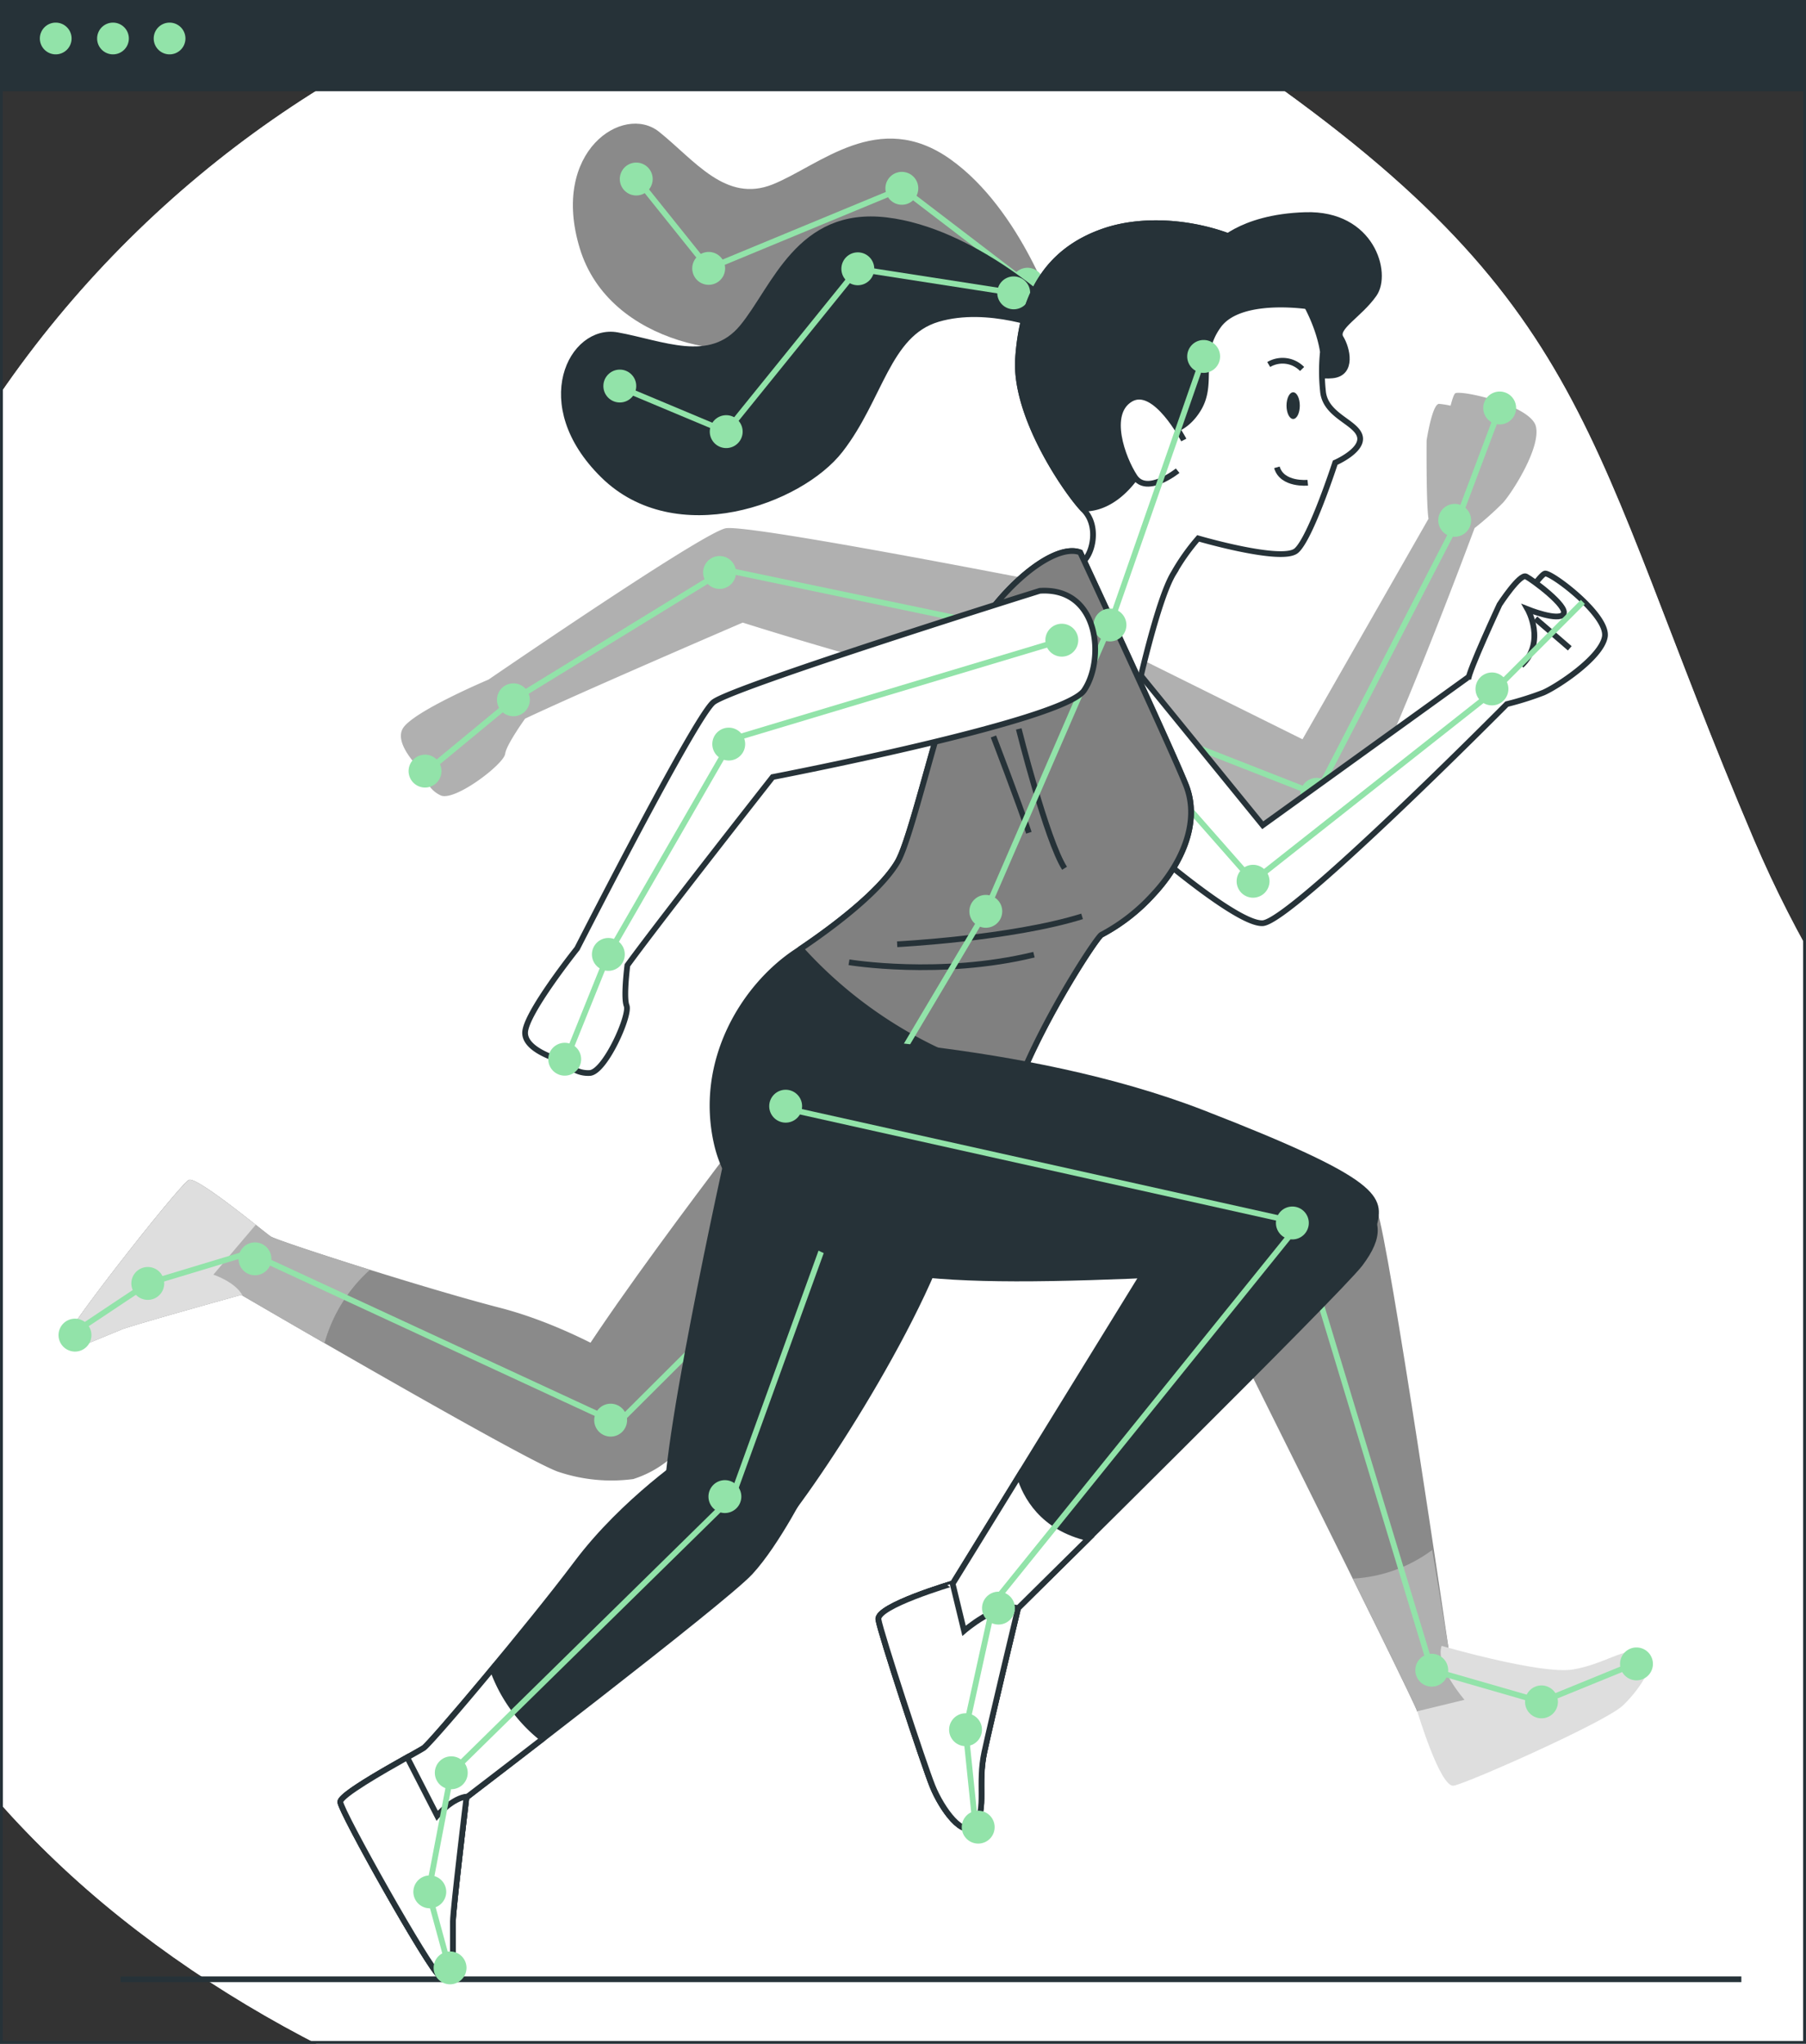 <svg xmlns="http://www.w3.org/2000/svg" viewBox="0 0 315.36 356.83"><rect x="0" y="0" width="315.36" height="356.83" fill="#333333" stroke="none"/><defs><style>.cls-1,.cls-10,.cls-2{fill:#fff;}.cls-2{opacity:0.7;}.cls-3{fill:#8a8a8a;}.cls-4{fill:#b0b0b0;}.cls-5,.cls-8{fill:none;}.cls-5{stroke:#92e3a9;}.cls-10,.cls-12,.cls-5,.cls-8,.cls-9{stroke-miterlimit:10;}.cls-14,.cls-6{fill:#92e3a9;}.cls-7{fill:#dedede;}.cls-10,.cls-12,.cls-13,.cls-14,.cls-8,.cls-9{stroke:#263238;}.cls-11,.cls-13,.cls-9{fill:#263238;}.cls-12{fill:gray;}.cls-13,.cls-14{stroke-linecap:round;stroke-linejoin:round;}</style></defs><g id="Background_Simple" data-name="Background Simple"><path class="cls-1" d="M-45.86,206.21s2.49,77.15,66.9,128.58,153.65,55.11,225.91,60,127.75-36,136.11-97.84-46.85-80-76.8-150.36S279,53.06,215.59,9.78,53.06-6.93,1.08,67.23-45.86,206.21-45.86,206.21Z"/><path class="cls-2" d="M-45.86,206.21s2.49,77.15,66.9,128.58,153.65,55.11,225.91,60,127.75-36,136.11-97.84-46.85-80-76.8-150.36S279,53.06,215.59,9.78,53.06-6.93,1.08,67.23-45.86,206.21-45.86,206.21Z"/></g><g id="Plants"><path class="cls-3" d="M188.62,96.44s15.77,33.88,18.45,40.59-1,14.1-5.7,19.13a33.08,33.08,0,0,1-9.06,7.05c-1,.67-11.75,17.11-15.77,29.52s-5.71,22.82-17.78,26.51-30.2-5-33.56-19.46,4.7-27.51,13.76-33.55,15.43-11.75,17.78-15.77,6.71-23.49,10.74-34.23S183.25,94.42,188.62,96.44Z"/></g><g id="Character_2" data-name="Character 2"><path class="cls-4" d="M268.19,74.43c-.92-3.64-12.83-6.33-14.05-5.78-.23.11-.52.93-.84,2.18a15.56,15.56,0,0,0-2-.32c-1.21-.05-2.19,6.38-2.19,6.38s-.09,11,.33,13.68l-22,38.5L189.82,110.4c-2.81,10.86,15.29,28.8,15.29,28.8s24.94,7.84,29.38,5.45,23-52.45,23-52.45a53.7,53.7,0,0,0,5-4.47C264.16,85.84,269.1,78.07,268.19,74.43Z"/><polyline class="cls-5" points="200.74 127.23 229.92 138.67 254.34 91.36 262.19 70.45"/><path class="cls-6" d="M232.54,137.49a2.87,2.87,0,1,0-1.43,3.8A2.87,2.87,0,0,0,232.54,137.49Z"/><path class="cls-6" d="M256.63,89.66a2.87,2.87,0,1,0-1.43,3.8A2.87,2.87,0,0,0,256.63,89.66Z"/><path class="cls-6" d="M264.74,71.23a2.87,2.87,0,1,0-2.87,2.87A2.87,2.87,0,0,0,264.74,71.23Z"/><path class="cls-4" d="M227.94,37.57c-7,.22-11.23,2.15-13.49,3.65-6.81-2.51-15.16-3.09-21.67-.85a20,20,0,0,0-11.95,10,26,26,0,0,0-2.29,6.57,39.24,39.24,0,0,0-.76,5.59c0,.32,0,.64,0,1v.3c0,.23,0,.46,0,.68s0,.25,0,.38,0,.42.05.63,0,.25,0,.38,0,.42.07.63.05.27.07.4.07.41.11.62.05.27.08.4.08.42.13.63.07.26.1.39.1.43.16.64.07.26.11.4l.18.63L179,71l.21.64c0,.13.09.26.13.39s.15.42.23.64.09.25.14.37.16.43.25.64l.15.39.26.62c.05.13.11.25.17.38l.27.62c.05.12.11.24.17.37l.28.61.18.37.29.59.19.37c.1.19.2.38.29.57l.2.37.3.55.2.37c.1.18.2.35.29.53l.21.36c.1.17.2.33.29.5s.15.25.22.37.19.31.28.46l.24.38.25.41c.09.13.17.26.25.39l.24.38.26.39.22.33.27.39.19.29c.1.13.19.27.28.4l.17.24.29.4c0,.06.09.12.13.19l.31.41.1.13c.1.14.21.27.31.4l.07.1.31.39.05,0,.3.38,0,0c.1.13.2.24.29.34h0c.16.18.31.34.44.46,2.5,2.5,1.78,6.79.36,8.58l-.28.34-.67-1.44c-5.37-2-17.11,9-21.14,19.79s-8.39,30.2-10.74,34.23-8.33,9.37-16.93,15.19A75.74,75.74,0,0,0,178.1,188.5c4.72-11.62,13.31-24.7,14.21-25.29a33.08,33.08,0,0,0,9.06-7.05c4.69-5,8.39-12.42,5.7-19.13-1.12-2.79-4.5-10.3-8.07-18.11,1.08-4.63,3.71-15.29,5.93-18.88A37,37,0,0,1,209.22,94s14.64,4.28,17.14,2.14,6.79-15.36,6.79-15.36,5-2.15,4.29-4.65-6.07-3.57-6.43-7.86c-.09-1-.13-1.91-.15-2.71a7.65,7.65,0,0,0,1.8,0c3.64-.36,2.55-4.72,1.46-6.54s3.27-4,5.82-7.64S239.57,37.2,227.94,37.57Z"/><path class="cls-3" d="M212.31,43s4-5.09,15.63-5.45,14.54,10.18,12,13.81S233,57.2,234.12,59s2.18,6.18-1.46,6.54-5.81-1.45-6.18-4.72S217,43.39,212.31,43Z"/><path class="cls-4" d="M231,61.45s-.72-6.78-6.79-13.93-21.08-10.72-31.44-7.15-14.29,11.79-15,22.16S186.71,86.46,189.21,89s1.78,6.79.36,8.58-2.15,2.86-2.15,2.86l11.08,20.72s3.57-16.44,6.43-21.08A37,37,0,0,1,209.22,94s14.64,4.28,17.14,2.14,6.79-15.36,6.79-15.36,5-2.15,4.29-4.65-6.07-3.57-6.43-7.86A33.21,33.21,0,0,1,231,61.45Z"/><path class="cls-3" d="M224.22,47.52c-6.07-7.15-21.08-10.72-31.44-7.15s-14.29,11.79-15,22.16c-.71,10.15,8.54,23.39,11.27,26.26,2.6.12,8.72-1.08,13.38-13.4,0,0,3.93.71,6.79-3.93s-.36-9.29,3.57-14.65c3.26-4.45,12.43-3.73,15.45-3.35A32.43,32.43,0,0,0,224.22,47.52Z"/><path class="cls-4" d="M206.71,76.82s-5-9.65-9.28-7.15S196,80,198.14,83.25s7.5-1.07,7.5-1.07"/><polyline class="cls-5" points="210.19 62.23 193.82 109.12 172.14 159.11 144.27 206"/><path class="cls-6" d="M213.05,62.23a2.87,2.87,0,1,0-2.87,2.87A2.86,2.86,0,0,0,213.05,62.23Z"/><path class="cls-6" d="M196.69,109.12a2.87,2.87,0,1,0-2.87,2.87A2.88,2.88,0,0,0,196.69,109.12Z"/><circle class="cls-6" cx="172.14" cy="159.11" r="2.87"/><circle class="cls-6" cx="144.27" cy="206" r="2.87"/><path class="cls-4" d="M186.16,102.36S131,91.48,126.74,92.23c-3.45.62-31.29,19.49-41.44,26.42,0,0-13.4,5.65-15,8.6S74.09,135,74.09,135A5,5,0,0,0,77,138.89c2.52,1,11-5.49,11.21-7.28.15-1.24,2.21-4.34,3.48-6.14,9.3-4.42,38-16.77,38-16.77s49.16,15.63,55,12.67S195.62,106.73,186.16,102.36Z"/><polyline class="cls-5" points="185.41 111.77 126.64 99.48 89.65 122.18 74.09 135.03"/><path class="cls-6" d="M187.93,113.14A2.87,2.87,0,1,0,184,114.3,2.86,2.86,0,0,0,187.93,113.14Z"/><path class="cls-6" d="M128.17,101.32a2.87,2.87,0,1,0-3.89,1.15A2.87,2.87,0,0,0,128.17,101.32Z"/><path class="cls-6" d="M92.17,123.55a2.87,2.87,0,1,0-3.89,1.15A2.87,2.87,0,0,0,92.17,123.55Z"/><path class="cls-6" d="M76.74,136a2.87,2.87,0,1,0-3.89,1.15A2.87,2.87,0,0,0,76.74,136Z"/><path class="cls-3" d="M184.46,55.47s-6-18.8-18.53-27.68-22.77,1.09-31,4.4S121.27,27.94,115.07,23s-19,3.38-13.83,20.36,28,20.46,38.44,15.89,16.92-13.88,25.93-11.95,16,10.53,16,10.53Z"/><polyline class="cls-5" points="179.41 49.6 157.52 32.88 123.75 46.86 111.03 30.99"/><path class="cls-6" d="M126.27,48.23a2.87,2.87,0,1,0-3.89,1.15A2.88,2.88,0,0,0,126.27,48.23Z"/><path class="cls-6" d="M113.75,32.36a2.87,2.87,0,0,0-5-2.75,2.87,2.87,0,1,0,5,2.75Z"/><path class="cls-6" d="M160,34.25a2.87,2.87,0,1,0-3.89,1.15A2.87,2.87,0,0,0,160,34.25Z"/><path class="cls-6" d="M181.93,51A2.87,2.87,0,1,0,178,52.12,2.88,2.88,0,0,0,181.93,51Z"/><path class="cls-3" d="M133.43,193s-37.53,48.4-37.22,54.2,5.61,13.93,14.67,10.37,42.69-24.24,53.78-38.58S153.55,174.24,133.43,193Z"/><path class="cls-3" d="M138.46,181.31s40.1.79,71.56,13S241.08,209.23,239.9,214s-11.79,7.86-49.54,9-49.54-2-61.73-17.69"/><path class="cls-3" d="M112.35,239.68s-11.76-7.92-25.08-11.36-38.82-11.66-40-12.45S34.46,205.41,33,206,11.73,231.78,11.6,233.53s-.19,2.63,3.44,1.14l6.18-2.55c1.82-.75,20.9-6.05,20.9-6.05s48.69,28.43,55.22,30.84a29.09,29.09,0,0,0,13.23,1.32,18.62,18.62,0,0,0,7.12-4.16"/><path class="cls-4" d="M64.6,221.69c-9-2.82-16.69-5.39-17.33-5.82C46.1,215.08,34.46,205.41,33,206S11.73,231.78,11.6,233.53s-.19,2.63,3.44,1.14l6.18-2.55c1.82-.75,20.9-6.05,20.9-6.05s6.23,3.64,14.54,8.43A26.93,26.93,0,0,1,64.6,221.69Z"/><path class="cls-7" d="M37.26,222.54l7.4-8.71c-3.86-3-10.57-8.27-11.65-7.82-1.46.6-21.28,25.77-21.41,27.52s-.19,2.63,3.44,1.14l6.18-2.55c1.82-.75,20.9-6.05,20.9-6.05l.24.14C41.16,223.83,37.26,222.54,37.26,222.54Z"/><polyline class="cls-5" points="146.49 209.98 107.84 248.51 43.52 218.73 25.8 224.08 11.6 233.53"/><path class="cls-6" d="M109.23,249.16a2.87,2.87,0,1,0-3.82,1.38A2.86,2.86,0,0,0,109.23,249.16Z"/><path class="cls-6" d="M47.12,221a2.87,2.87,0,1,0-3.82,1.38A2.88,2.88,0,0,0,47.12,221Z"/><path class="cls-6" d="M28.4,225.3a2.87,2.87,0,1,0-3.82,1.37A2.87,2.87,0,0,0,28.4,225.3Z"/><path class="cls-6" d="M15.69,234.32a2.87,2.87,0,1,0-3.81,1.38A2.86,2.86,0,0,0,15.69,234.32Z"/><path class="cls-3" d="M247.47,298.82c2.57-.85,9.25-.81,13.82-2.18-4.57-4.77-8.33-8.72-8.33-8.72s-10.41-71.18-12.53-76.69-6-7-10.91-5l-22,11.67S247.57,298.1,247.47,298.82Z"/><path class="cls-4" d="M247.47,298.82c2.57-.85,9.25-.81,13.82-2.18-4.57-4.77-8.33-8.72-8.33-8.72s-1.19-7.26-2.87-17.31a25.46,25.46,0,0,1-13.88,5C242.29,287.87,247.51,298.52,247.47,298.82Z"/><path class="cls-7" d="M253.84,311.76c2.36-.41,26.46-11.07,29.55-14s6.79-8.56,3.51-9.39-6.74,2.21-12.29,3.11-22.88-4.13-22.88-4.13c-1.16,3.55,4,9.42,4,9.42l-8.25,2S251.49,312.17,253.84,311.76Z"/><polyline class="cls-5" points="287.23 289.76 269.17 297.13 250.01 291.61 226.79 214.94 139.4 193.89"/><path class="cls-6" d="M252.88,291.6a2.87,2.87,0,1,0-2.87,2.87A2.87,2.87,0,0,0,252.88,291.6Z"/><path class="cls-6" d="M229.66,214.94a2.87,2.87,0,1,0-2.87,2.87A2.88,2.88,0,0,0,229.66,214.94Z"/><path class="cls-6" d="M142.27,193.89a2.87,2.87,0,1,0-2.87,2.87A2.87,2.87,0,0,0,142.27,193.89Z"/><circle class="cls-6" cx="269.17" cy="297.13" r="2.87"/><path class="cls-6" d="M288.63,290.5a2.87,2.87,0,1,0-2.87,2.87A2.87,2.87,0,0,0,288.63,290.5Z"/></g><g id="Character_1" data-name="Character 1"><line class="cls-8" x1="21.07" y1="345.56" x2="304.07" y2="345.56"/><path class="cls-9" d="M184.25,53.9S170,40.25,154.74,38.45s-19.47,11.84-25.1,18.67-14,2.81-21.88,1.4S92.7,70.57,105.35,83s34.33,4.62,41.36-4.41,8.23-20.28,17.06-22.89,19.08,1.61,19.08,1.61Z"/><polyline class="cls-5" points="177.01 51.16 149.79 46.93 126.81 75.36 108.06 67.5"/><path class="cls-6" d="M129.68,75.36a2.87,2.87,0,1,0-2.87,2.87A2.87,2.87,0,0,0,129.68,75.36Z"/><circle class="cls-6" cx="108.23" cy="67.4" r="2.87"/><path class="cls-6" d="M152.66,46.93a2.87,2.87,0,1,0-2.87,2.87A2.88,2.88,0,0,0,152.66,46.93Z"/><path class="cls-6" d="M179.88,51.16A2.87,2.87,0,1,0,177,54,2.87,2.87,0,0,0,179.88,51.16Z"/><path class="cls-10" d="M194,111.53l26.5,32.55,37.25-26.84s10.73-17.11,12.08-17.11,11.07,7.38,10.4,11.07-8.39,8.72-10.74,9.73a53.4,53.4,0,0,1-6.37,2s-37.58,37.92-42.62,38.25S196,144.08,196,144.08,186.94,120.26,194,111.53Z"/><path class="cls-10" d="M256.39,118.64c0-1.36,5.45-13.08,5.45-13.08s3.55-5.46,4.64-4.91,7.36,5.18,6.54,6.54-6.27-.82-6.27-.82,3.27,5.73-1.09,9.82"/><line class="cls-8" x1="268.11" y1="108.01" x2="274.11" y2="113.19"/><polyline class="cls-5" points="188.15 119.03 218.81 153.86 260.61 120.88 276.4 105.09"/><path class="cls-6" d="M221.68,153.86a2.87,2.87,0,1,0-2.87,2.87A2.88,2.88,0,0,0,221.68,153.86Z"/><path class="cls-6" d="M263.39,120.28a2.87,2.87,0,1,0-2.87,2.87A2.86,2.86,0,0,0,263.39,120.28Z"/><path class="cls-9" d="M212.31,43s4-5.09,15.63-5.45,14.54,10.18,12,13.81S233,57.2,234.12,59s2.18,6.18-1.46,6.54-5.81-1.45-6.18-4.72S217,43.39,212.31,43Z"/><path class="cls-10" d="M231,61.45s-.72-6.78-6.79-13.93-21.08-10.72-31.44-7.15-14.29,11.79-15,22.16S186.71,86.46,189.21,89s1.78,6.79.36,8.58-2.15,2.86-2.15,2.86l11.08,20.72s3.57-16.44,6.43-21.08A37,37,0,0,1,209.22,94s14.64,4.28,17.14,2.14,6.79-15.36,6.79-15.36,5-2.15,4.29-4.65-6.07-3.57-6.43-7.86A33.21,33.21,0,0,1,231,61.45Z"/><ellipse class="cls-11" cx="225.81" cy="70.82" rx="1.16" ry="2.33"/><path class="cls-8" d="M221.54,63.64a4.77,4.77,0,0,1,5.83.78"/><path class="cls-8" d="M228.36,84.28s-4.49.45-5.39-2.69"/><path class="cls-9" d="M224.22,47.52c-6.07-7.15-21.08-10.72-31.44-7.15s-14.29,11.79-15,22.16c-.71,10.15,8.54,23.39,11.27,26.26,2.6.12,8.72-1.08,13.38-13.4,0,0,3.93.71,6.79-3.93s-.36-9.29,3.57-14.65c3.26-4.45,12.43-3.73,15.45-3.35A32.43,32.43,0,0,0,224.22,47.52Z"/><path class="cls-10" d="M206.71,76.82s-5-9.65-9.28-7.15S196,80,198.14,83.25s7.5-1.07,7.5-1.07"/><path class="cls-9" d="M188.62,96.44s15.77,33.88,18.45,40.59-1,14.1-5.7,19.13a33.08,33.08,0,0,1-9.06,7.05c-1,.67-11.75,17.11-15.77,29.52s-5.71,22.82-17.78,26.51-30.2-5-33.56-19.46,4.7-27.51,13.76-33.55,15.43-11.75,17.78-15.77,6.71-23.49,10.74-34.23S183.25,94.42,188.62,96.44Z"/><path class="cls-12" d="M201.37,156.16c4.69-5,8.39-12.42,5.7-19.13s-18.45-40.59-18.45-40.59c-5.37-2-17.11,9-21.14,19.79s-8.39,30.2-10.74,34.23-8.33,9.37-16.93,15.19A75.74,75.74,0,0,0,178.1,188.5c4.72-11.62,13.31-24.7,14.21-25.29A33.08,33.08,0,0,0,201.37,156.16Z"/><path class="cls-8" d="M177.89,127.26s4.87,19.46,8,24.33"/><path class="cls-8" d="M173.47,128.58s4.42,11.51,6.19,16.81"/><path class="cls-8" d="M148.25,168s15.93,2.66,32.3-1.32"/><path class="cls-8" d="M156.66,164.86s19.88-1,32.29-4.87"/><polyline class="cls-5" points="210.19 62.23 193.82 109.12 172.14 159.11 144.27 206"/><path class="cls-6" d="M213.05,62.23a2.87,2.87,0,1,0-2.87,2.87A2.86,2.86,0,0,0,213.05,62.23Z"/><path class="cls-6" d="M196.69,109.12a2.87,2.87,0,1,0-2.87,2.87A2.88,2.88,0,0,0,196.69,109.12Z"/><circle class="cls-6" cx="172.14" cy="159.11" r="2.87"/><circle class="cls-6" cx="144.27" cy="206" r="2.87"/><path class="cls-9" d="M127.45,200.18S114.08,260,116.83,265.06s11,10.22,17.7,3.15,28.31-40.11,32.24-57.8S137.67,174.63,127.45,200.18Z"/><path class="cls-9" d="M120.76,254.05s-11.79,7.86-20.05,18.87S75.15,304.38,74,305.17,59.43,313,59.43,314.6s15.72,29.49,17.3,30.28,2.36,1.18,2.36-2.75v-6.69c0-2,2.36-21.62,2.36-21.62S126.27,279.61,131,274.5s9.83-15.34,9.83-15.34"/><path class="cls-10" d="M86,291.36c-6,7.27-11.35,13.38-12,13.81C72.8,306,59.43,313,59.43,314.6s15.72,29.49,17.3,30.28,2.36,1.18,2.36-2.75v-6.69c0-2,2.36-21.62,2.36-21.62s5.74-4.38,13.32-10.24A26.9,26.9,0,0,1,86,291.36Z"/><path class="cls-10" d="M76.33,317,71.1,306.81c-4.28,2.41-11.67,6.62-11.67,7.79,0,1.57,15.72,29.49,17.3,30.28s2.36,1.18,2.36-2.75v-6.69c0-2,2.36-21.62,2.36-21.62l.22-.18C79,313.85,76.33,317,76.33,317Z"/><polyline class="cls-5" points="146.49 209.98 127.91 261.29 78.8 309.51 74.82 330.3 78.8 344.9"/><path class="cls-6" d="M129.45,261.29a2.87,2.87,0,1,0-2.87,2.87A2.88,2.88,0,0,0,129.45,261.29Z"/><path class="cls-6" d="M81.67,309.51a2.87,2.87,0,1,0-2.87,2.87A2.86,2.86,0,0,0,81.67,309.51Z"/><path class="cls-6" d="M77.92,330.3a2.87,2.87,0,1,0-2.87,2.87A2.88,2.88,0,0,0,77.92,330.3Z"/><path class="cls-6" d="M81.46,343.57a2.87,2.87,0,1,0-2.87,2.87A2.88,2.88,0,0,0,81.46,343.57Z"/><path class="cls-9" d="M138.46,181.31s40.1.79,71.56,13S241.08,209.23,239.9,214s-11.79,7.86-49.54,9-49.54-2-61.73-17.69"/><path class="cls-9" d="M202.94,217.09l-36.57,59.37s-13.36,3.93-13,6.29,7.86,25.17,9.44,29.1,5.5,9.44,7.47,6.68.39-7.07,1.57-12.58,5.9-25.16,5.9-25.16,56.22-55.44,59.76-60.16,3.54-7.86-.78-11"/><path class="cls-10" d="M178,257.6l-11.62,18.86s-13.36,3.93-13,6.29,7.86,25.17,9.44,29.1,5.5,9.44,7.47,6.68.39-7.07,1.57-12.58,5.9-25.16,5.9-25.16,5.12-5.05,12.36-12.22C182,266.72,179.07,261.17,178,257.6Z"/><path class="cls-10" d="M153.4,282.75c.39,2.36,7.86,25.17,9.44,29.1s5.5,9.44,7.47,6.68.39-7.07,1.57-12.58,5.9-25.16,5.9-25.16c-3.54-1.18-9.44,3.93-9.44,3.93l-2-8.26S153,280.39,153.4,282.75Z"/><polyline class="cls-5" points="137.64 193.61 227 213.52 173.47 279.87 168.6 301.99 170.31 318.53"/><path class="cls-6" d="M140.06,193.17A2.87,2.87,0,1,0,137.2,196,2.86,2.86,0,0,0,140.06,193.17Z"/><path class="cls-6" d="M228.54,213.52a2.87,2.87,0,1,0-2.87,2.87A2.87,2.87,0,0,0,228.54,213.52Z"/><circle class="cls-6" cx="174.35" cy="280.76" r="2.87"/><circle class="cls-6" cx="168.6" cy="301.99" r="2.87"/><path class="cls-6" d="M173.68,319a2.87,2.87,0,1,0-2.87,2.87A2.86,2.86,0,0,0,173.68,319Z"/><path class="cls-10" d="M181.57,103.15s-53.68,16.77-57,19.46c-2.74,2.19-18.2,32.06-23.8,43,0,0-9.08,11.36-9.08,14.72s7,5,7,5a5,5,0,0,0,4.36,2c2.68-.33,7-10.06,6.37-11.74-.46-1.16-.13-4.87.13-7.06,6.06-8.31,25.37-32.87,25.37-32.87s50.67-9.73,54.36-15.1S192,102.47,181.57,103.15Z"/><polyline class="cls-5" points="185.41 111.77 127.91 129.03 106.23 166.63 98.69 185.35"/><path class="cls-6" d="M188.28,111.77a2.87,2.87,0,1,0-2.87,2.87A2.87,2.87,0,0,0,188.28,111.77Z"/><circle class="cls-6" cx="127.25" cy="129.91" r="2.87"/><circle class="cls-6" cx="106.23" cy="166.63" r="2.87"/><circle class="cls-6" cx="98.61" cy="184.93" r="2.87"/></g><g id="Window_2" data-name="Window 2"><rect class="cls-8" width="315.36" height="356.83"/><rect class="cls-13" width="315.36" height="15.43"/><path class="cls-14" d="M13,6.72A3.27,3.27,0,1,1,9.77,3.45,3.27,3.27,0,0,1,13,6.72Z"/><path class="cls-14" d="M23,6.72a3.27,3.27,0,1,1-3.27-3.27A3.27,3.27,0,0,1,23,6.72Z"/><path class="cls-14" d="M32.88,6.72a3.27,3.27,0,1,1-3.27-3.27A3.27,3.27,0,0,1,32.88,6.72Z"/></g></svg>